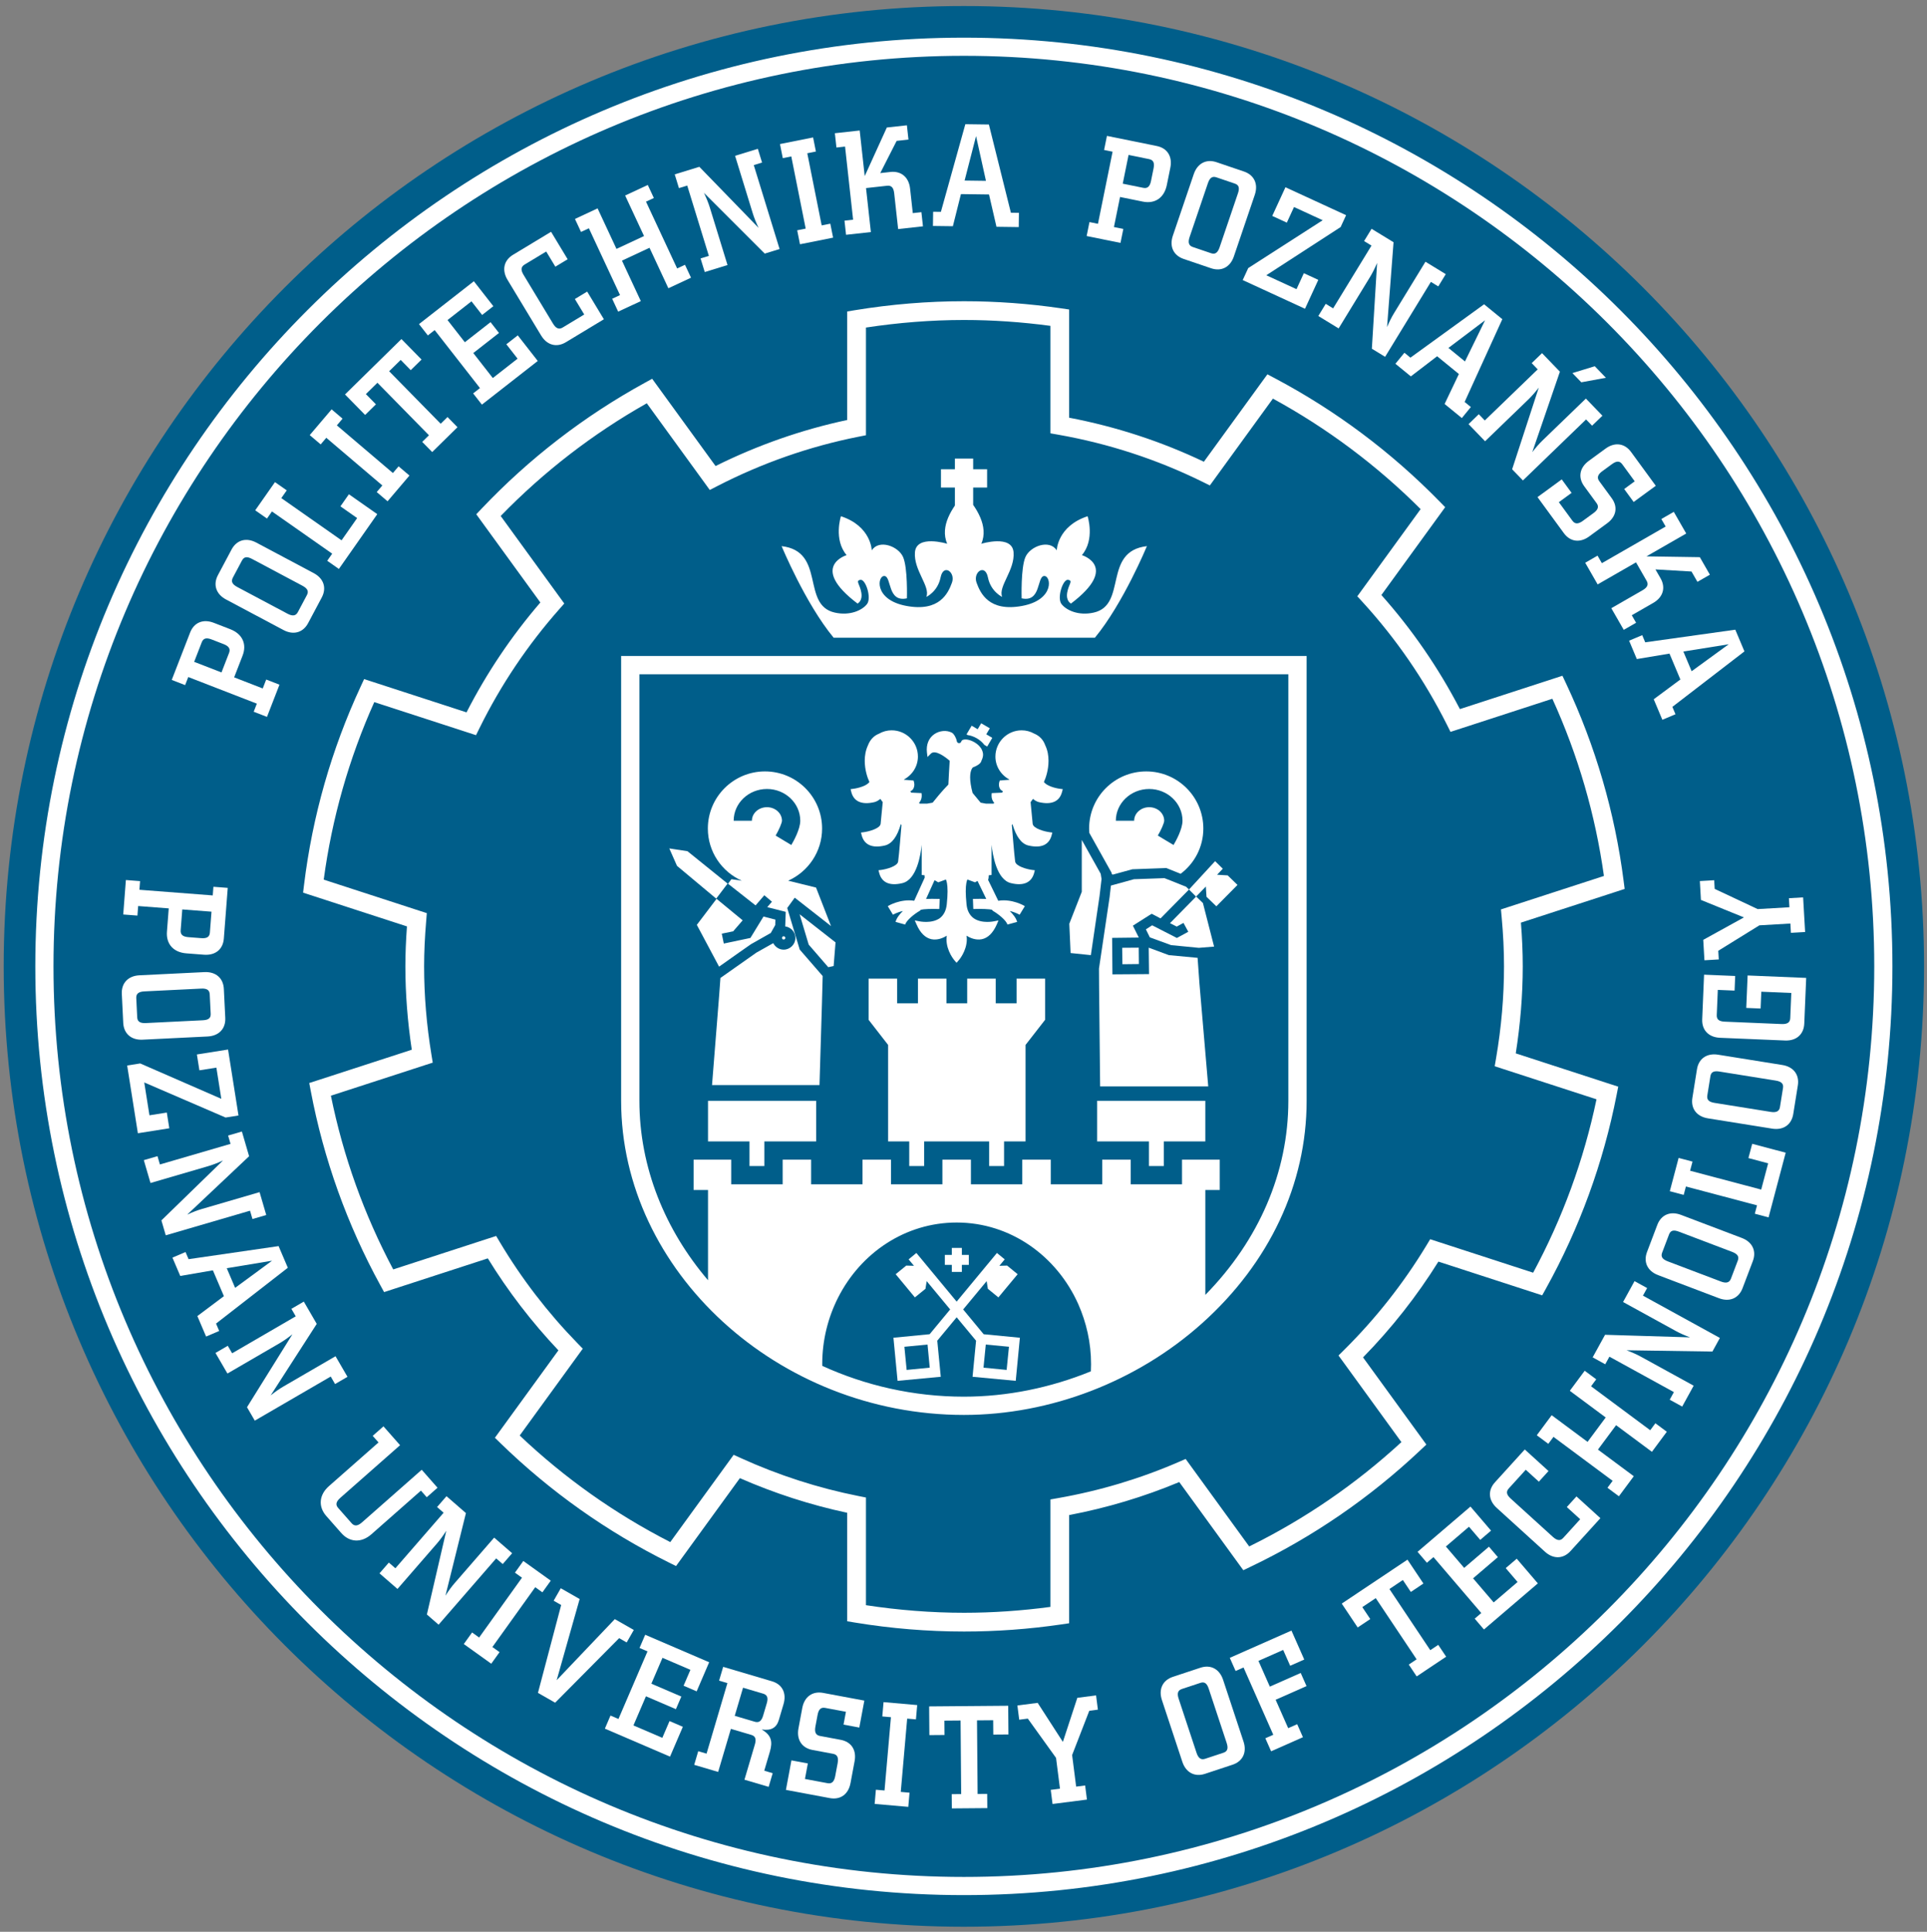 <?xml version="1.0" encoding="UTF-8" standalone="no"?>
<svg
   xmlns:dc="http://purl.org/dc/elements/1.1/"
   xmlns:cc="http://creativecommons.org/ns#"
   xmlns:rdf="http://www.w3.org/1999/02/22-rdf-syntax-ns#"
   xmlns:svg="http://www.w3.org/2000/svg"
   xmlns="http://www.w3.org/2000/svg"
   xmlns:sodipodi="http://sodipodi.sourceforge.net/DTD/sodipodi-0.dtd"
   xmlns:inkscape="http://www.inkscape.org/namespaces/inkscape"
   version="1.1"
   id="svg2"
   xml:space="preserve"
   width="580"
   height="581.333"
   viewBox="0 0 580 581.333"
   sodipodi:docname="PP-PUT_logo_pelne.eps"><rect x="0" y="0" width="580" height="581.333" fill="#808080" stroke="none"/><defs
     id="defs6" /><sodipodi:namedview
     pagecolor="#ffffff"
     bordercolor="#666666"
     borderopacity="1"
     objecttolerance="10"
     gridtolerance="10"
     guidetolerance="10"
     inkscape:pageopacity="0"
     inkscape:pageshadow="2"
     inkscape:window-width="640"
     inkscape:window-height="480"
     id="namedview4" /><g
     id="g10"
     inkscape:groupmode="layer"
     inkscape:label="ink_ext_XXXXXX"
     transform="matrix(1.333,0,0,-1.333,0,581.333)"><g
       id="g12"
       transform="scale(0.1)"><path
         d="M 4344.42,2179.45 C 4344.42,982.094 3373.74,11.41 2176.37,11.41 979.016,11.41 8.332,982.094 8.332,2179.45 c 0,1197.37 970.684,2168.04 2168.038,2168.04 1197.37,0 2168.05,-970.67 2168.05,-2168.04"
         style="fill:#005e8a;fill-opacity:1;fill-rule:evenodd;stroke:none"
         id="path14" /><path
         d="m 3819.66,2845.77 -18.69,44.44 102.35,16.42 z m -66.11,-109.59 29.63,12.46 -7.02,16.7 162.72,125.19 -20.62,49.01 -203.39,-28.49 -6.8,16.15 -29.62,-12.45 17.44,-41.48 73.75,12.32 24.58,-58.45 -60.15,-44.63 19.48,-46.33"
         style="fill:#ffffff;fill-opacity:1;fill-rule:nonzero;stroke:none"
         id="path16" /><path
         d="m 3666.36,2939.18 27.87,16.01 -9.75,16.97 48.39,27.8 c 22.54,12.95 28.62,34.64 16.54,55.67 l -11.5,20.01 81.43,-4.77 13.39,-23.31 28.12,16.15 -22.71,39.53 -120.52,1.85 89.81,51.6 -28.09,48.9 -28.12,-16.16 9.75,-16.98 -144.02,-82.74 -9.75,16.98 -27.87,-16.01 28.09,-48.9 86.64,49.78 23.87,-41.55 c 4.95,-8.61 1.67,-15.22 -9.23,-21.47 l -70.43,-40.47 28.09,-48.89"
         style="fill:#ffffff;fill-opacity:1;fill-rule:nonzero;stroke:none"
         id="path18" /><path
         d="m 3588.3,3150.07 40.56,29.68 c 20.99,15.34 24.59,37.16 10.27,56.73 l -28.12,38.44 c -5.87,8.02 -3.09,15.12 7.01,22.51 l 21.66,15.83 c 10.34,7.56 17.47,7.71 23.34,-0.31 l 28.11,-38.43 -23.79,-17.4 21.39,-29.24 49.96,36.54 -55.88,76.4 c -14.32,19.57 -36.6,22.82 -57.56,7.5 l -37.88,-27.71 c -20.99,-15.35 -24.65,-37.57 -10.33,-57.15 l 27.94,-38.2 c 5.86,-8.02 3.33,-14.94 -7.05,-22.53 l -23.82,-17.42 c -10.14,-7.42 -17.74,-7.91 -23.6,0.11 l -30.71,41.97 28.77,21.05 -22.25,30.42 -54.71,-40.02 59.51,-81.36 c 14.31,-19.57 36.43,-22.58 57.18,-7.41"
         style="fill:#ffffff;fill-opacity:1;fill-rule:nonzero;stroke:none"
         id="path20" /><path
         d="m 3594.88,3400.11 23.33,22.52 -37.34,38.68 -97.87,-94.52 c -7.14,-6.9 -14.95,-15.65 -23.16,-26.42 l 62.37,181.68 -40.39,41.82 -23.32,-22.53 13.59,-14.08 -119.48,-115.38 -13.6,14.08 -23.12,-22.33 37.35,-38.67 97.66,94.31 c 7.14,6.9 15.15,15.85 23.61,26.86 l -60.18,-184.43 24.35,-25.22 142.61,137.71 z m 31.23,108.14 -25.16,26.06 -50.49,-15.45 20.1,-20.8 55.55,10.19"
         style="fill:#ffffff;fill-opacity:1;fill-rule:nonzero;stroke:none"
         id="path22" /><path
         d="m 3300.79,3417.32 20.34,24.88 -14.04,11.47 85.1,186.84 -41.18,33.64 -166.33,-120.49 -13.57,11.09 -20.34,-24.89 34.85,-28.46 59.37,45.44 49.11,-40.11 -32.23,-67.62 z m 7.06,127.79 -37.34,30.5 82.72,62.46 z"
         style="fill:#ffffff;fill-opacity:1;fill-rule:nonzero;stroke:none"
         id="path24" /><path
         d="m 3247.59,3714.51 16.91,27.67 -45.87,28.03 -70.94,-116.1 c -5.18,-8.48 -10.52,-18.9 -15.76,-31.4 l 14.64,191.53 -49.61,30.31 -16.91,-27.67 16.71,-10.21 -86.6,-141.74 -16.71,10.21 -16.75,-27.43 45.87,-28.03 70.78,115.86 c 5.19,8.47 10.68,19.15 16.1,31.93 l -11.84,-193.64 29.92,-18.28 103.36,169.16 16.7,-10.2"
         style="fill:#ffffff;fill-opacity:1;fill-rule:nonzero;stroke:none"
         id="path26" /><path
         d="m 2946.64,3664.05 30.05,65.24 -32.64,15.04 -16.6,-36.05 -68.2,31.41 167.83,108.79 12.35,26.81 -136.94,63.06 -29.8,-64.71 32.91,-15.16 16.23,35.26 64.76,-29.82 -168.13,-108.02 -12.46,-27.06 140.64,-64.79"
         style="fill:#ffffff;fill-opacity:1;fill-rule:nonzero;stroke:none"
         id="path28" /><path
         d="m 2753.87,3802.93 c -4.04,-11.9 -9.7,-16.77 -19.11,-13.57 l -41.49,14.09 c -9.41,3.2 -11.22,10.6 -7.18,22.5 l 41.32,121.63 c 4.12,12.13 9.88,16.34 19.29,13.15 l 41.49,-14.1 c 9.4,-3.19 11.12,-9.95 7,-22.08 z m 32.13,-20.8 47.22,139.02 c 8.37,24.62 -1.4,44.91 -24.36,52.71 l -61.97,21.05 c -22.96,7.8 -43.07,-2.34 -51.44,-26.96 l -47.22,-139.02 c -8.27,-24.34 1.5,-44.63 24.46,-52.43 l 61.97,-21.05 c 22.96,-7.8 43.07,2.34 51.34,26.68"
         style="fill:#ffffff;fill-opacity:1;fill-rule:nonzero;stroke:none"
         id="path30" /><path
         d="m 2598.94,3952.52 c -2.49,-12.26 -7.72,-17.46 -17.46,-15.48 l -46.38,9.4 13.15,64.86 46.39,-9.41 c 9.74,-1.98 12.58,-8.51 10.04,-21.07 z m 35.73,-9.03 7.88,38.89 c 5.17,25.44 -6.82,44.26 -30.59,49.09 l -112.52,22.83 -6.45,-31.79 19.19,-3.89 -33.03,-162.79 -19.18,3.9 -6.39,-31.5 76.45,-15.51 6.39,31.49 -21.19,4.31 13.77,67.86 51.54,-10.46 c 27.2,-5.51 48.21,8.41 54.13,37.57"
         style="fill:#ffffff;fill-opacity:1;fill-rule:nonzero;stroke:none"
         id="path32" /><path
         d="m 2226.24,3952.84 -48.21,0.63 25.86,100.37 z m 74.02,-104.41 0.42,32.14 -18.12,0.23 -49.69,199.2 -53.17,0.7 -55.19,-197.83 -17.53,0.23 -0.42,-32.14 44.99,-0.58 18.19,72.52 63.4,-0.83 16.86,-72.98 50.26,-0.66"
         style="fill:#ffffff;fill-opacity:1;fill-rule:nonzero;stroke:none"
         id="path34" /><path
         d="m 2084.02,3850.15 -3.52,31.95 -19.46,-2.15 -6.11,55.48 c -2.84,25.84 -20.29,40.09 -44.39,37.43 l -22.94,-2.52 36.96,72.7 26.72,2.94 -3.55,32.24 -45.3,-4.99 -49.94,-109.7 -11.34,102.95 -56.06,-6.17 3.56,-32.23 19.46,2.14 18.18,-165.11 -19.46,-2.14 3.52,-31.94 56.04,6.17 -10.93,99.32 47.63,5.25 c 9.87,1.09 14.61,-4.57 15.98,-17.06 l 8.9,-80.73 56.05,6.17"
         style="fill:#ffffff;fill-opacity:1;fill-rule:nonzero;stroke:none"
         id="path36" /><path
         d="m 1881.1,3824.6 -6.3,31.52 -19.48,-3.89 -32.51,162.88 19.48,3.89 -6.35,31.8 -74.78,-14.92 6.35,-31.8 19.2,3.83 32.51,-162.89 -19.2,-3.83 6.3,-31.52 74.78,14.93"
         style="fill:#ffffff;fill-opacity:1;fill-rule:nonzero;stroke:none"
         id="path38" /><path
         d="m 1720.7,3994.14 -9.54,31 -51.38,-15.8 40,-130.05 c 2.92,-9.49 7.19,-20.4 13.09,-32.6 l -133.8,137.83 -55.57,-17.09 9.54,-31 18.71,5.75 48.83,-158.76 -18.72,-5.76 9.45,-30.72 51.39,15.81 -39.91,129.76 c -2.92,9.5 -7.29,20.69 -13.28,33.21 l 137.24,-137.12 33.52,10.31 -58.29,189.48 18.72,5.75"
         style="fill:#ffffff;fill-opacity:1;fill-rule:nonzero;stroke:none"
         id="path40" /><path
         d="m 1560.27,3734.19 -13.59,29.13 -17.74,-8.28 -70.31,150.81 17.73,8.27 -13.7,29.4 -51.11,-23.83 42.66,-91.5 -62.23,-29.01 -42.66,91.49 -51.1,-23.83 13.71,-29.39 17.74,8.27 70.31,-150.81 -17.74,-8.27 13.58,-29.13 51.11,23.83 -42.59,91.36 62.22,29.01 42.6,-91.35 51.11,23.83"
         style="fill:#ffffff;fill-opacity:1;fill-rule:nonzero;stroke:none"
         id="path42" /><path
         d="m 1363.55,3640.34 -37.74,62.48 -27.76,-16.77 21.12,-34.96 -48.77,-29.46 c -8.51,-5.14 -15.33,-1.75 -21.82,9.01 l -66.41,109.96 c -6.62,10.96 -6.14,18.08 2.36,23.22 l 48.77,29.45 20.67,-34.23 27.76,16.77 -37.43,61.98 -85.79,-51.81 c -20.76,-12.53 -25.96,-34.44 -12.51,-56.7 l 75.9,-125.68 c 13.29,-22.01 35.1,-27.61 55.86,-15.07 l 85.79,51.81"
         style="fill:#ffffff;fill-opacity:1;fill-rule:nonzero;stroke:none"
         id="path44" /><path
         d="m 1214.25,3546.2 -45.15,57.78 -25.79,-20.14 25.37,-32.46 -55.95,-43.71 -44.07,56.4 58.02,45.34 -19.07,24.4 -58.02,-45.33 -39.12,50.08 54.1,42.27 24.05,-30.78 25.33,19.79 -44.02,56.33 -123.864,-96.78 19.965,-25.55 15.426,12.05 102.263,-130.89 -15.42,-12.05 19.78,-25.32 126.17,98.57"
         style="fill:#ffffff;fill-opacity:1;fill-rule:nonzero;stroke:none"
         id="path46" /><path
         d="m 951.816,3549.42 -45.406,46.24 -127.387,-125.06 45.415,-46.25 24.386,23.95 -22.683,23.1 26.058,25.59 116.371,-118.53 -15.218,-14.94 22.515,-22.93 57.123,56.09 -22.52,22.93 -15.423,-15.15 -116.371,118.52 26.058,25.59 22.692,-23.11 24.39,23.96"
         style="fill:#ffffff;fill-opacity:1;fill-rule:nonzero;stroke:none"
         id="path48" /><path
         d="m 924.504,3287.51 -24.488,20.82 -12.868,-15.13 -126.535,107.6 12.871,15.14 -24.707,21.01 -49.398,-58.1 24.703,-21.01 12.68,14.92 126.539,-107.61 -12.684,-14.91 24.485,-20.82 49.402,58.09"
         style="fill:#ffffff;fill-opacity:1;fill-rule:nonzero;stroke:none"
         id="path50" /><path
         d="m 851.883,3200.36 -64.082,44.91 -19.113,-27.28 37.761,-26.46 -35.215,-50.25 -136.023,95.33 12.246,17.47 -26.559,18.61 -44.605,-63.64 26.555,-18.61 11.238,16.03 136.019,-95.33 -11.234,-16.03 26.317,-18.45 86.695,123.7"
         style="fill:#ffffff;fill-opacity:1;fill-rule:nonzero;stroke:none"
         id="path52" /><path
         d="m 682.742,3038.85 c 11.094,-5.89 14.988,-12.27 10.321,-21.04 l -20.575,-38.69 c -4.664,-8.78 -12.261,-9.37 -23.355,-3.47 l -113.418,60.31 c -11.305,6.02 -14.551,12.37 -9.883,21.15 l 20.578,38.69 c 4.66,8.77 11.606,9.38 22.914,3.36 z m 25.676,28.37 -129.625,68.94 c -22.961,12.2 -44.559,5.82 -55.941,-15.59 l -30.731,-57.78 c -11.387,-21.41 -4.601,-42.9 18.359,-55.1 l 129.625,-68.93 c 22.704,-12.08 44.301,-5.69 55.684,15.72 l 30.727,57.79 c 11.386,21.41 4.605,42.88 -18.098,54.95"
         style="fill:#ffffff;fill-opacity:1;fill-rule:nonzero;stroke:none"
         id="path54" /><path
         d="m 504.918,2906.98 c 11.668,-4.53 15.906,-10.55 12.312,-19.82 l -17.121,-44.12 -61.699,23.94 17.125,44.12 c 3.594,9.27 10.524,10.96 22.461,6.33 z m 14.957,33.69 -37,14.35 c -24.199,9.4 -44.781,0.78 -53.559,-21.83 l -41.539,-107.05 30.235,-11.73 7.082,18.25 154.847,-60.09 -7.082,-18.25 29.965,-11.63 28.223,72.72 -29.965,11.63 -7.82,-20.16 -64.551,25.06 19.023,49.02 c 10.043,25.88 -0.125,48.95 -27.859,59.71"
         style="fill:#ffffff;fill-opacity:1;fill-rule:nonzero;stroke:none"
         id="path56" /><path
         d="m 3870.55,2373.94 -32.37,-1.88 2.46,-42.58 97.06,-39.45 -91.84,-50.68 2.67,-46.09 32.38,1.88 -1.14,19.54 92.87,57.47 69.95,4.05 1.21,-21 32.09,1.85 -4.52,78.18 -32.09,-1.86 1.18,-20.42 -71.7,-4.15 -97.08,45.6 -1.13,19.54"
         style="fill:#ffffff;fill-opacity:1;fill-rule:nonzero;stroke:none"
         id="path58" /><path
         d="m 4078.28,2153.43 -132.24,5.53 -3.06,-73.27 32.4,-1.35 1.59,37.95 67.72,-2.84 -2.38,-56.92 c -0.42,-9.93 -7.01,-13.75 -19.56,-13.22 l -128.35,5.37 c -12.79,0.54 -18.46,4.87 -18.05,14.79 l 2.38,56.92 37.86,-1.58 1.38,32.99 -70.26,2.94 -4.21,-100.71 c -1.01,-24.23 14.38,-40.67 40.31,-41.75 l 146.74,-6.14 c 25.69,-1.08 42.4,14.01 43.42,38.24 l 4.31,103.05"
         style="fill:#ffffff;fill-opacity:1;fill-rule:nonzero;stroke:none"
         id="path60" /><path
         d="m 4009.41,1921.67 c 12.41,-1.99 18.16,-6.76 16.58,-16.57 l -6.93,-43.27 c -1.58,-9.81 -8.57,-12.83 -20.98,-10.85 l -126.83,20.34 c -12.65,2.03 -17.77,6.99 -16.2,16.8 l 6.93,43.27 c 1.58,9.81 7.95,12.64 20.6,10.61 z m 15.11,35.15 -144.97,23.25 c -25.67,4.11 -44.03,-8.92 -47.87,-32.87 l -10.36,-64.62 c -3.84,-23.94 9.53,-42.06 35.2,-46.18 l 144.97,-23.24 c 25.39,-4.07 43.75,8.96 47.59,32.91 l 10.36,64.62 c 3.84,23.94 -9.53,42.06 -34.92,46.13"
         style="fill:#ffffff;fill-opacity:1;fill-rule:nonzero;stroke:none"
         id="path62" /><path
         d="m 4032.03,1758.86 -75.64,20.04 -8.53,-32.2 44.58,-11.81 -15.71,-59.31 -160.57,42.53 5.46,20.62 -31.35,8.3 -19.9,-75.13 31.35,-8.3 5.01,18.92 160.57,-42.52 -5.01,-18.93 31.07,-8.23 38.67,146.02"
         style="fill:#ffffff;fill-opacity:1;fill-rule:nonzero;stroke:none"
         id="path64" /><path
         d="m 3911.04,1534.99 c 11.75,-4.46 16.41,-10.29 12.88,-19.58 l -15.54,-40.97 c -3.52,-9.29 -10.99,-10.84 -22.73,-6.38 l -120.11,45.57 c -11.97,4.54 -15.99,10.44 -12.46,19.73 l 15.55,40.97 c 3.52,9.29 10.33,10.77 22.31,6.22 z m 21.91,31.37 -137.27,52.09 c -24.32,9.22 -44.94,0.17 -53.54,-22.5 l -23.22,-61.2 c -8.6,-22.67 0.83,-43.12 25.14,-52.35 l 137.27,-52.08 c 24.04,-9.12 44.66,-0.07 53.26,22.61 l 23.22,61.18 c 8.6,22.68 -0.83,43.13 -24.86,52.25"
         style="fill:#ffffff;fill-opacity:1;fill-rule:nonzero;stroke:none"
         id="path66" /><path
         d="m 3719.13,1453.27 -28.43,15.62 -25.88,-47.12 119.24,-65.52 c 8.71,-4.78 19.37,-9.64 32.09,-14.29 l -192,5.81 -27.99,-50.95 28.41,-15.62 9.43,17.16 145.58,-79.99 -9.43,-17.16 28.17,-15.48 25.89,47.12 -118.99,65.38 c -8.71,4.78 -19.63,9.78 -32.65,14.6 l 193.99,-2.9 16.88,30.72 -173.74,95.46 9.43,17.16"
         style="fill:#ffffff;fill-opacity:1;fill-rule:nonzero;stroke:none"
         id="path68" /><path
         d="m 3763.59,1128.86 -25.79,19.16 -11.68,-15.71 -133.57,99.23 11.68,15.71 -26.03,19.34 -33.63,-45.27 81.03,-60.19 -40.94,-55.12 -81.04,60.2 -33.62,-45.26 26.03,-19.35 11.67,15.72 133.57,-99.23 -11.67,-15.71 25.8,-19.173 33.62,45.273 -80.91,60.11 40.94,55.11 80.92,-60.11 33.62,45.27"
         style="fill:#ffffff;fill-opacity:1;fill-rule:nonzero;stroke:none"
         id="path70" /><path
         d="m 3613.63,933.785 -54.03,49.078 -21.81,-24.004 30.25,-27.472 -38.31,-42.172 c -6.68,-7.352 -14.19,-6.059 -23.49,2.39 l -95.09,86.372 c -9.48,8.609 -11.06,15.566 -4.37,22.923 l 38.3,42.17 29.6,-26.88 21.8,24.01 -53.6,48.68 -67.38,-74.18 c -16.3,-17.95 -15.02,-40.43 4.23,-57.919 l 108.68,-98.715 c 19.03,-17.289 41.53,-16.414 57.84,1.539 l 67.38,74.18"
         style="fill:#ffffff;fill-opacity:1;fill-rule:nonzero;stroke:none"
         id="path72" /><path
         d="m 3472.39,786.543 -47.66,55.738 -24.87,-21.269 26.77,-31.309 -53.96,-46.137 -46.52,54.407 55.96,47.847 -20.12,23.539 -55.96,-47.851 -41.3,48.301 52.18,44.621 25.38,-29.684 24.43,20.887 -46.46,54.332 -119.47,-102.149 21.08,-24.652 14.88,12.723 107.94,-126.246 -14.88,-12.723 20.89,-24.43 121.69,104.055"
         style="fill:#ffffff;fill-opacity:1;fill-rule:nonzero;stroke:none"
         id="path74" /><path
         d="m 3214.04,786.23 -36.01,53.891 -148.44,-99.18 36.01,-53.89 28.42,18.992 -17.99,26.926 30.37,20.289 92.28,-138.11 -17.73,-11.847 17.85,-26.727 66.56,44.481 -17.85,26.718 -17.98,-12.011 -92.28,138.109 30.37,20.293 17.99,-26.926 28.43,18.992"
         style="fill:#ffffff;fill-opacity:1;fill-rule:nonzero;stroke:none"
         id="path76" /><path
         d="m 2944.95,614.652 -28.91,65.379 -139.22,-61.562 13.12,-29.66 17.9,7.918 67.18,-151.911 -17.91,-7.921 13,-29.391 71.88,31.785 -13,29.395 -20.31,-8.981 -28.36,64.133 69.74,30.84 -13.11,29.66 -69.74,-30.844 -25.7,58.121 55.84,24.696 15.8,-35.719 31.8,14.062"
         style="fill:#ffffff;fill-opacity:1;fill-rule:nonzero;stroke:none"
         id="path78" /><path
         d="m 2478.99,501.488 -4.11,32.172 -42.31,-5.406 -32.64,-99.559 -56.92,88.121 -45.79,-5.851 4.11,-32.172 19.42,2.48 63.75,-88.668 8.88,-69.507 -20.86,-2.66 4.07,-31.883 77.67,9.922 -4.07,31.878 -20.29,-2.589 -9.1,71.246 38.77,99.996 19.42,2.48"
         style="fill:#ffffff;fill-opacity:1;fill-rule:nonzero;stroke:none"
         id="path80" /><path
         d="m 2277.02,445.496 -0.54,64.813 -178.5,-1.461 0.52,-64.813 34.18,0.278 -0.26,32.382 36.52,0.301 1.36,-166.098 -21.33,-0.171 0.26,-32.145 80.06,0.66 -0.27,32.137 -21.62,-0.176 -1.35,166.094 36.51,0.301 0.27,-32.383 34.19,0.281"
         style="fill:#ffffff;fill-opacity:1;fill-rule:nonzero;stroke:none"
         id="path82" /><path
         d="m 2050.89,282.051 2.8,32.015 -19.8,1.731 14.48,165.469 19.79,-1.727 2.83,32.305 -75.97,6.648 -2.82,-32.308 19.5,-1.707 -14.48,-165.469 -19.5,1.703 -2.8,-32.016 75.97,-6.644"
         style="fill:#ffffff;fill-opacity:1;fill-rule:nonzero;stroke:none"
         id="path84" /><path
         d="m 1920.4,335.609 9.24,49.403 c 4.77,25.558 -7.55,43.914 -31.39,48.371 l -46.81,8.75 c -9.76,1.824 -12.6,8.898 -10.3,21.199 l 4.93,26.371 c 2.35,12.59 7.45,17.578 17.21,15.758 l 46.81,-8.75 -5.41,-28.961 35.61,-6.66 11.37,60.844 -93.05,17.39 c -23.84,4.457 -42.3,-8.441 -47.07,-33.953 l -8.62,-46.148 c -4.78,-25.555 7.78,-44.25 31.62,-48.707 l 46.52,-8.7 c 9.77,-1.82 12.66,-8.609 10.3,-21.242 l -5.43,-29.008 c -2.3,-12.347 -7.51,-17.918 -17.27,-16.089 l -51.12,9.554 6.55,35.039 -37.05,6.926 -12.45,-66.633 99.08,-18.519 c 23.83,-4.453 42.01,8.496 46.73,33.765"
         style="fill:#ffffff;fill-opacity:1;fill-rule:nonzero;stroke:none"
         id="path86" /><path
         d="m 1735.59,327.23 9.11,30.821 -19.05,5.637 12.59,42.582 c 7.13,24.093 2.96,37.82 -18.28,50.496 21.01,-3.164 33.35,3.547 38.72,21.711 l 10.51,35.535 c 7.36,24.89 -2.93,44.691 -26.18,51.57 l -110.11,32.566 -9.2,-31.101 18.77,-5.555 -47.1,-159.281 -18.78,5.555 -9.11,-30.825 54.07,-15.988 28.76,97.219 46.23,-13.672 c 9.8,-2.898 11.34,-10.055 7.78,-22.102 l -23.37,-79.011 z m -12.46,160.848 c -3.55,-12 -9.21,-16.723 -18.74,-13.906 l -45.38,13.422 18.76,63.461 45.39,-13.426 c 9.53,-2.816 11.79,-9.578 8.16,-21.863 l -8.19,-27.688"
         style="fill:#ffffff;fill-opacity:1;fill-rule:nonzero;stroke:none"
         id="path88" /><path
         d="m 1512.89,395.449 28.95,67.375 -30.06,12.918 -16.27,-37.847 -65.22,28.027 28.25,65.769 67.65,-29.07 12.22,28.457 -67.64,29.067 25.09,58.386 63.09,-27.109 -15.43,-35.879 29.53,-12.691 28.22,65.683 -144.41,62.055 -12.81,-29.797 17.99,-7.727 -65.58,-152.609 -17.99,7.731 -12.68,-29.532 147.1,-63.207"
         style="fill:#ffffff;fill-opacity:1;fill-rule:nonzero;stroke:none"
         id="path90" /><path
         d="m 1415.01,653.227 16.1,28.156 -42.88,24.5 -131.28,-137.879 51.88,183.25 -42.62,24.355 -16.08,-28.16 16.99,-9.711 -52.44,-198.359 38.81,-22.176 144.53,145.735 16.99,-9.711"
         style="fill:#ffffff;fill-opacity:1;fill-rule:nonzero;stroke:none"
         id="path92" /><path
         d="m 1109.23,605.207 18.72,26.125 -16.15,11.57 96.75,135.02 16.16,-11.574 18.88,26.359 -61.98,44.422 -18.89,-26.363 15.91,-11.403 -96.75,-135.015 -15.92,11.402 -18.71,-26.121 61.98,-44.422"
         style="fill:#ffffff;fill-opacity:1;fill-rule:nonzero;stroke:none"
         id="path94" /><path
         d="m 1135.11,830.148 21.27,24.489 -40.58,35.25 -89.23,-102.719 c -6.51,-7.5 -13.51,-16.898 -20.75,-28.352 l 46.23,186.442 -43.9,38.125 -21.267,-24.485 14.777,-12.835 -108.922,-125.403 -14.777,12.836 -21.078,-24.266 40.59,-35.25 89.027,102.497 c 6.516,7.503 13.71,17.117 21.17,28.828 l -43.799,-188.996 26.465,-22.989 130.004,149.664 14.77,-12.836"
         style="fill:#ffffff;fill-opacity:1;fill-rule:nonzero;stroke:none"
         id="path96" /><path
         d="m 963.582,981.063 24.336,21.437 -35.723,40.56 -134.73,-118.669 c -9.426,-8.305 -16.953,-9.485 -23.52,-2.032 L 763.43,957 c -6.567,7.453 -4.25,14.555 5.179,22.859 l 134.727,118.671 -37.465,42.53 -24.34,-21.43 13.129,-14.91 -111.926,-98.59 c -22.578,-19.888 -24.472,-46.474 -5.929,-67.521 l 33.793,-38.371 c 18.734,-21.265 45.343,-22.746 67.925,-2.855 l 111.926,98.59 13.133,-14.91"
         style="fill:#ffffff;fill-opacity:1;fill-rule:nonzero;stroke:none"
         id="path98" /><path
         d="m 756.578,1236.59 28.039,16.3 -27.004,46.48 -117.644,-68.34 c -8.59,-4.99 -18.254,-11.62 -28.805,-20.12 l 104.035,161.47 -29.203,50.28 -28.043,-16.3 9.832,-16.92 -143.625,-83.44 -9.836,16.93 -27.789,-16.14 27.004,-46.49 117.395,68.2 c 8.589,4.98 18.507,11.76 29.351,20.43 l -102.57,-164.68 17.613,-30.31 171.418,99.58 9.832,-16.93"
         style="fill:#ffffff;fill-opacity:1;fill-rule:nonzero;stroke:none"
         id="path100" /><path
         d="m 530.93,1453.72 -18.918,44.34 102.258,16.93 z m -65.571,-109.92 29.563,12.61 -7.106,16.66 162.098,126 -20.859,48.91 -203.25,-29.52 -6.875,16.13 -29.563,-12.61 17.653,-41.39 73.679,12.7 24.875,-58.33 -59.929,-44.93 19.714,-46.23"
         style="fill:#ffffff;fill-opacity:1;fill-rule:nonzero;stroke:none"
         id="path102" /><path
         d="m 570.051,1609.11 31.129,9.08 -15.059,51.61 -130.609,-38.12 c -9.535,-2.78 -20.512,-6.9 -32.789,-12.61 l 139.746,131.79 -16.285,55.81 -31.137,-9.09 5.484,-18.79 -159.453,-46.53 -5.48,18.79 -30.856,-9 15.059,-51.61 130.332,38.03 c 9.535,2.78 20.789,6.99 33.398,12.8 l -139.09,-135.25 9.821,-33.66 190.301,55.54 5.488,-18.79"
         style="fill:#ffffff;fill-opacity:1;fill-rule:nonzero;stroke:none"
         id="path104" /><path
         d="m 311.336,1802.75 70.945,11.23 -5.621,35.49 -39.199,-6.2 -11.738,74.17 183.66,-79.2 29.148,4.61 -23.566,148.91 -70.367,-11.14 5.664,-35.78 38.336,6.06 11.144,-70.41 -183.176,79.87 -29.433,-4.66 24.203,-152.95"
         style="fill:#ffffff;fill-opacity:1;fill-rule:nonzero;stroke:none"
         id="path106" /><path
         d="m 329.473,2051.51 c -12.547,-0.62 -19.153,2.86 -19.641,12.79 l -2.148,43.77 c -0.489,9.92 5.73,14.32 18.277,14.94 l 128.309,6.3 c 12.789,0.62 18.828,-3.17 19.312,-13.1 l 2.148,-43.76 c 0.489,-9.93 -5.16,-14.01 -17.957,-14.64 z m -7.52,-37.52 146.641,7.2 c 25.976,1.27 41.25,17.82 40.062,42.04 l -3.207,65.37 c -1.191,24.22 -18.015,39.19 -43.992,37.92 l -146.641,-7.2 c -25.675,-1.26 -40.953,-17.81 -39.765,-42.03 l 3.207,-65.36 c 1.187,-24.23 18.015,-39.2 43.695,-37.94"
         style="fill:#ffffff;fill-opacity:1;fill-rule:nonzero;stroke:none"
         id="path108" /><path
         d="m 425.461,2245.41 c -12.477,0.97 -18.277,5.52 -17.516,15.42 l 3.633,47.19 65.985,-5.08 -3.637,-47.19 c -0.762,-9.91 -6.906,-13.54 -19.676,-12.55 z m -4.574,-36.57 39.566,-3.04 c 25.883,-2 43.094,12.21 44.957,36.38 l 8.82,114.49 -32.335,2.49 -1.504,-19.52 -165.614,12.76 1.508,19.52 -32.047,2.47 -5.992,-77.78 32.047,-2.47 1.656,21.56 69.039,-5.32 -4.039,-52.43 c -2.129,-27.68 14.27,-46.82 43.938,-49.11"
         style="fill:#ffffff;fill-opacity:1;fill-rule:nonzero;stroke:none"
         id="path110" /><path
         d="m 2769.68,426.629 c 3.95,-11.926 2.36,-19.223 -7.07,-22.34 L 2721,390.523 c -9.43,-3.121 -15.33,1.7 -19.28,13.625 l -40.34,121.957 c -4.02,12.161 -1.97,18.997 7.46,22.118 l 41.6,13.761 c 9.44,3.121 14.88,-1.238 18.9,-13.398 z m 38.17,2.777 -46.11,139.387 c -8.17,24.691 -28.2,34.992 -51.22,27.375 l -62.13,-20.555 C 2625.36,568 2615.43,547.789 2623.6,523.098 l 46.11,-139.387 c 8.07,-24.41 28.1,-34.711 51.12,-27.094 l 62.13,20.551 c 23.03,7.617 32.96,27.828 24.89,52.238"
         style="fill:#ffffff;fill-opacity:1;fill-rule:nonzero;stroke:none"
         id="path112" /><path
         d="m 3422.54,1983.08 c 10.31,65.69 15.78,131.62 15.78,196.37 0,32.12 -1.42,64.64 -4.14,98.76 l 217.51,70.63 16.73,5.45 -2.24,17.37 c -19.77,154.92 -63.62,305.32 -130.33,446.98 l -7.97,16.9 -17.72,-5.77 -213.77,-69.49 c -48.42,93.17 -107.93,179.62 -177.28,257.51 l 133.53,183.83 10.5,14.46 -12.48,12.77 c -109.36,111.88 -234.76,205.65 -372.7,278.65 l -16.21,8.55 -10.82,-14.85 -132.63,-182.51 c -96.39,45.9 -198.59,79.29 -304.25,99.41 v 225.97 18.28 l -18.08,2.66 c -72.35,10.6 -146.08,16.02 -219.15,16.02 -81.93,0 -164.77,-6.82 -246.16,-20.19 l -17.72,-2.92 v -18 -226.98 C 1810.32,3391.07 1710.55,3356.16 1615.72,3309 l -132.2,181.93 -10.96,15.07 -16.33,-8.95 c -136.98,-75.09 -261.01,-170.68 -368.73,-284.18 l -12.08,-12.78 10.31,-14.22 134.38,-184.91 c -65.38,-76 -121.35,-159.3 -166.72,-248.05 l -213.37,69.33 -17.868,5.78 -7.875,-17.02 C 748.422,2669.13 705.41,2518.48 686.48,2363.23 l -2.109,-17.31 16.567,-5.41 217.941,-70.82 c -2.336,-32.18 -3.566,-61.98 -3.566,-90.24 0,-62.06 5.015,-125.26 14.488,-188.14 l -213.762,-69.43 -17.762,-5.73 3.473,-18.35 c 29.164,-153.69 82.027,-301.14 157.094,-438.27 l 8.429,-15.39 16.661,5.43 217.546,70.7 c 45.57,-74.16 99.05,-143.85 159.37,-207.63 l -132.6,-182.5 -10.79,-14.85 13.15,-12.78 c 112.32,-109.092 240.12,-199.588 379.81,-268.877 l 16.04,-7.942 10.5,14.45 133.67,183.999 c 78.14,-34.249 159.49,-60.535 242.31,-78.202 V 718.996 701.035 l 17.72,-2.953 c 81.2,-13.379 164.04,-20.191 246.16,-20.191 73,0 146.71,5.382 219.11,15.972 l 18.12,2.668 v 18.278 225.972 c 85.47,16.239 168.96,41.262 248.66,74.549 L 2797,830.52 l 10.38,-14.227 15.87,7.582 c 140.8,67.25 269.96,155.836 383.85,263.315 l 13.55,12.77 -10.92,15.04 -132.05,181.76 c 64.5,65.83 121.64,138.39 170.16,216.22 l 217.78,-70.76 16.59,-5.38 8.46,15.23 c 75.88,136.81 129.62,283.99 159.63,437.47 l 3.59,18.41 -17.82,5.76 z m 39.22,-495.13 -216.51,70.37 -15.98,5.19 -8.65,-14.36 c -51.73,-85.44 -114.16,-164.58 -185.46,-235.34 l -12.91,-12.78 10.7,-14.67 131.36,-180.89 C 3061.28,1010.69 2945.86,931.543 2820.66,869.93 l -133.54,183.8 -9.98,13.75 -15.57,-6.77 c -86.73,-37.64 -178.38,-65.093 -272.35,-81.585 l -17.49,-3.082 V 958.277 733.445 c -64.6,-8.625 -130,-13.226 -194.91,-13.226 -73.89,0 -148.3,5.937 -221.55,17.113 v 225.715 17.371 l -17.05,3.375 c -91.15,18.117 -180.59,46.997 -265.91,85.857 l -15.75,7.16 -10.14,-14 -132.98,-183.025 c -124.18,63.496 -238.37,144.295 -339.97,240.585 l 131.95,181.6 10.49,14.44 -12.44,12.79 c -67.06,68.92 -125.76,145.37 -174.5,227.14 l -8.66,14.52 -16.1,-5.22 -216.323,-70.29 C 822.258,1618.73 775,1750.46 747.16,1887.53 l 212.649,69.06 17.304,5.57 -2.945,17.97 c -10.961,66.54 -16.527,133.6 -16.527,199.32 0,32 1.55,65.83 4.73,103.46 l 1.363,16.73 -15.945,5.18 -216.836,70.47 c 18.598,138.59 56.945,273.19 114.145,400.76 l 212.302,-68.96 17.44,-5.68 8.11,16.44 c 47.64,96.62 108.18,186.81 179.94,268.04 l 11.22,12.74 -9.96,13.71 -133.6,183.89 c 97.47,100.32 208.28,185.8 329.89,254.44 l 131.53,-180.98 10.66,-14.72 16.18,8.33 c 101.34,52.25 208.79,89.88 319.41,111.82 l 17.05,3.37 v 17.38 225.74 c 73.44,11.15 147.83,17.09 221.55,17.09 64.97,0 130.4,-4.61 194.91,-13.23 v -224.84 -17.77 l 17.47,-3.07 c 113.89,-20.03 223.76,-55.94 326.58,-106.7 l 16,-7.91 10.51,14.46 131.91,181.57 c 122.52,-66.84 234.53,-150.62 333.51,-249.44 l -132.82,-182.83 -10.17,-14.01 11.67,-12.73 c 75.78,-82.75 139.91,-175.97 190.64,-277.06 l 8.14,-16.28 17.3,5.62 212.69,69.13 c 57.98,-127.38 97.14,-261.76 116.45,-400.02 l -216.41,-70.3 -16.11,-5.22 1.55,-16.86 c 3.57,-39.09 5.36,-75.65 5.36,-111.76 0,-68.29 -6.06,-138.07 -17.93,-207.36 l -3.11,-18.05 17.43,-5.68 212.44,-68.98 c -28.62,-136.84 -76.69,-268.29 -143.07,-391.43"
         style="fill:#ffffff;fill-opacity:1;fill-rule:evenodd;stroke:none"
         id="path114" /><path
         d="m 2469.67,2978.18 c -34.58,-7.78 -62.13,5.34 -72.86,19.28 -10.73,13.94 3.21,56.82 15,54.65 11.81,-2.14 1.07,-9.66 -2.13,-28.91 -3.21,-19.29 8.56,-24.67 8.56,-24.67 110.35,83.59 24.63,109.33 24.63,109.33 30.01,35.33 12.9,87.83 12.9,87.83 -68.59,-22.49 -69.69,-77.14 -69.69,-77.14 -16.07,25.71 -59.95,9.63 -70.69,-15.01 -10.73,-24.63 -8.55,-93.21 -8.55,-93.21 43.91,-9.66 34.25,48.19 50.33,50.37 16.08,2.14 25.73,-53.58 -49.26,-67.52 -75.04,-13.9 -94.32,28.95 -102.87,52.51 -8.57,23.56 19.28,43.95 25.69,11.8 6.42,-32.16 32.13,-43.96 32.13,-43.96 -9.6,23.57 28.97,60.04 25.73,100.75 -3.18,40.7 -72.83,19.24 -72.83,19.24 8.81,20.14 5.47,40.91 -2.17,59.03 -4.54,10.75 -10.44,20.55 -16.21,28.75 v 39.19 h 31.47 v 41.22 h -31.47 v 24.21 h -41.26 v -24.21 h -31.47 v -41.22 h 31.47 v -40.71 c -5.41,-7.92 -10.92,-17.09 -15.2,-27.23 -7.62,-18.12 -10.96,-38.89 -2.14,-59.03 0,0 -69.62,21.46 -72.87,-19.24 -3.16,-40.71 35.37,-77.18 25.75,-100.75 0,0 25.73,11.8 32.14,43.96 6.42,32.15 34.27,11.76 25.7,-11.8 -8.58,-23.56 -27.83,-66.41 -102.83,-52.51 -75.01,13.94 -65.34,69.66 -49.26,67.52 16.04,-2.18 6.41,-60.03 50.36,-50.37 0,0 2.08,68.58 -8.62,93.21 -10.7,24.64 -54.65,40.72 -70.73,15.01 0,0 -1.03,54.65 -69.61,77.14 0,0 -17.15,-52.5 12.83,-87.83 0,0 -85.69,-25.74 24.67,-109.33 0,0 11.79,5.38 8.55,24.67 -3.2,19.25 -13.9,26.77 -2.11,28.91 11.77,2.17 25.67,-40.71 14.98,-54.65 -10.69,-13.94 -38.25,-27.06 -72.86,-19.28 -76.33,17.14 -19.58,138.23 -119.99,150 0,0 53.38,-129.32 117.52,-206.82 h 589.76 c 64.12,77.5 117.53,206.82 117.53,206.82 -100.41,-11.77 -43.69,-132.86 -120.02,-150"
         style="fill:#ffffff;fill-opacity:1;fill-rule:evenodd;stroke:none"
         id="path116" /><path
         d="m 2393.76,2580.32 c -11.83,1.4 -31.18,6.98 -36.6,15.48 4.25,9.18 10.34,27.04 10.34,47.8 0,11.44 -1.87,23.53 -7.43,35.07 -4.38,12.4 -12.96,21.38 -24.87,26.26 -8.74,4.92 -18.31,7.45 -28.4,7.45 -32.66,0 -59.21,-26.7 -59.21,-59.25 0,-21.86 12.35,-41.46 31.43,-51.78 -0.06,-0.34 -0.06,-0.34 -0.16,-0.58 -4.87,-0.4 -21.43,-1.75 -21.43,-1.75 l -1.03,-3.32 c -0.13,-0.52 -0.84,-2.77 -0.84,-5.86 0,-2.95 0.62,-6.42 2.68,-9.9 1.21,-1.84 3.42,-3.76 6.37,-5.34 -1.07,-1.4 -1.13,-1.89 -1.76,-2.92 -4.18,-0.02 -23.64,-1.06 -23.64,-1.06 l -0.3,-4.5 c 0,-0.44 0,-0.94 0,-1.63 0,-4.77 1.4,-11.24 6.07,-15.62 -0.71,-1.01 -1.06,-1.35 -1.69,-2 -3.65,0 -16.99,0 -17.13,0 -0.05,0.13 -8.15,1.63 -11.91,2.19 -2.25,2.69 -16.61,20.1 -18.19,21.98 -3.99,15.05 -5.51,26.72 -5.51,35.01 0,17.74 6.15,22.42 6.15,22.57 15.18,5.86 18.71,11.49 19.27,14.98 2.26,4.51 3.76,9.23 3.76,13.63 0,3.63 -0.94,7.36 -2.62,10.93 -1.36,3.16 -3.33,5.94 -5.77,8.47 v 0.17 c -8.95,9.31 -22.09,14.91 -31.13,14.94 -3.73,0 -8.56,-0.67 -9.69,-4.76 -0.79,-2.27 -2.9,-3.8 -5.44,-3.5 -2.36,0.14 -4.43,2.01 -4.7,4.52 -0.09,0.49 -1.21,8.42 -8.05,16.65 -1.03,0.75 -1.81,1.81 -2.97,2.35 -11.82,6.27 -27.73,4.89 -39.67,-3.28 -12.69,-8.74 -18.67,-23.67 -16.71,-41.11 l 1.26,-10.4 7.6,7.52 c 9.75,9.84 33.09,-7.75 42.55,-16.13 -0.43,-4.45 -2.96,-50.22 -3,-53.61 -14.92,-15.13 -30.94,-35.15 -35.52,-40.93 -2.89,-0.44 -12.69,-2.24 -12.69,-2.24 0,0 -12.65,0.05 -16.3,0.05 -0.8,0.65 -0.93,0.99 -1.72,2 4.66,4.38 6.08,10.85 6.08,15.62 0,0.69 0,1.19 -0.07,1.63 l -0.35,4.5 c 0,0 -19.29,1.04 -23.43,1.06 -0.64,1.03 -1.03,1.52 -1.82,2.92 2.98,1.58 5.23,3.5 6.36,5.34 2.01,3.48 2.63,6.95 2.63,9.9 0,3.09 -0.66,5.34 -0.81,5.86 l -0.93,3.32 c 0,0 -16.57,1.35 -21.54,1.75 -0.07,0.24 -0.07,0.24 -0.22,0.58 19.19,10.32 31.57,29.92 31.57,51.78 0,32.55 -26.5,59.25 -59.38,59.25 -9.89,0 -19.64,-2.53 -28.71,-7.73 -11.57,-4.6 -19.99,-13.58 -24.9,-26.6 -5.15,-11.1 -7.09,-23.15 -7.09,-34.4 0,-20.62 6.2,-38.67 10.52,-47.85 -5.45,-8.5 -24.94,-14.08 -36.69,-15.48 l -5.75,-0.74 1.4,-5.79 c 5.41,-22.17 23.63,-30.25 52.56,-23.49 4.6,1.23 9.04,3.8 13.2,7.27 2.35,-3.29 4.15,-5.82 5.4,-7.37 -0.37,-3.55 -4.77,-49.02 -4.77,-49.02 -1.57,-10.71 -26.55,-17.25 -38.49,-18.85 l -5.78,-0.72 1.3,-5.54 c 5.6,-22.41 24,-30.48 52.62,-23.69 16.16,3.91 28.03,20.53 35.88,48.13 0.69,-0.93 1.11,-1.3 1.55,-1.84 -0.86,-10.14 -5.29,-66.46 -7.56,-82.53 -1.45,-10.69 -26.64,-17.4 -38.49,-18.95 l -5.82,-0.65 1.45,-5.68 c 5.58,-22.17 23.59,-30.43 52.51,-23.45 32.41,7.65 41.32,64.03 43.58,86.4 0,-5.26 0,-67.92 0,-67.92 0,0 5.65,-0.79 6.65,-0.89 0,-0.57 -0.1,-0.98 -0.1,-1.66 0,-1.11 0.1,-2.34 0.21,-3.58 -8.66,-18.75 -18.96,-41.83 -23.71,-52.17 -31.08,4.88 -58.42,-11.36 -59.65,-12.18 l 11.71,-19.34 c 0.14,0.12 9.57,5.59 22.4,8.4 -7.43,-7.24 -14.13,-15.71 -16.59,-24.61 l 21.77,-5.99 c 2.73,9.53 20.7,24.02 32.78,30.92 0.98,0.81 2.02,1.52 2.78,2.53 5.99,1.59 24.26,2.23 41.44,1.64 l 1.03,22.72 c -13.14,0.5 -23.18,0.27 -30.87,-0.05 l 18.75,41.51 c 0.26,0.25 0.8,0.47 1.07,0.61 2.41,-1.45 7.7,-4.55 7.7,-4.55 0,0 12.56,4.55 17.26,6.35 1.48,-3.05 3.76,-10.09 3.76,-26.69 0,-7.68 -0.57,-17.28 -1.8,-29.4 -1.5,-14.04 -6.86,-24.49 -15.87,-31.26 -18.42,-12.99 -46.09,-7.04 -46.36,-6.94 l -10.04,1.94 4.12,-9.2 c 8.26,-19.14 19.9,-30.49 33.95,-33.29 13.27,-2.52 25.62,2.63 34.2,8.02 -0.22,-2.78 -0.61,-5.49 -0.61,-8.07 0,-27.19 17.98,-47.77 18.92,-48.8 l 3.77,-4.31 3.74,4.26 c 1.13,1.03 19.46,21.82 19.46,49.15 0,2.42 -0.31,5.16 -0.79,7.81 8.74,-5.43 21.15,-10.58 34.38,-8.06 14.18,2.8 25.5,14.15 34.01,33.29 l 3.91,9.2 -9.84,-1.94 c -0.2,-0.1 -27.96,-6.05 -46.26,6.94 -9.13,6.77 -14.7,17.22 -16.06,31.26 -1.19,12.12 -1.78,21.72 -1.78,29.4 0,16.6 2.32,23.64 3.69,26.69 4.8,-1.8 17.37,-6.35 17.37,-6.35 0,0 2.96,1.75 5.46,3.25 l 19.79,-40.77 c -7.7,0.27 -17.52,0.5 -30.12,0 l 0.88,-22.72 c 18.04,0.65 37.29,-0.12 42.33,-1.79 0.59,-0.86 1.16,-1.75 1.92,-2.38 12.01,-6.9 30.17,-21.39 32.77,-30.92 l 21.98,5.99 c -2.51,8.9 -9.27,17.37 -16.73,24.61 12.69,-2.81 22.09,-8.28 22.32,-8.4 l 11.78,19.34 c -1.32,0.96 -28.78,17.16 -59.99,12.13 -4.53,9.3 -14.35,29.44 -23.01,47.3 1.11,2.58 1.41,5.49 1.41,8.5 0,0.68 0,1.09 0,1.66 0.81,0.1 6.45,0.89 6.45,0.89 0,0 0,62.66 0,67.92 2.5,-22.37 11.34,-78.75 43.73,-86.4 28.66,-6.98 46.77,1.28 52.56,23.45 l 1.37,5.68 -5.9,0.65 c -11.86,1.55 -36.89,8.26 -38.47,18.95 -2.23,16.07 -6.56,72.39 -7.53,82.53 0.38,0.54 1.01,0.91 1.48,1.84 8.02,-27.6 19.91,-44.22 35.8,-48.13 28.89,-6.79 47.1,1.28 52.76,23.69 l 1.4,5.54 -5.78,0.72 c -11.94,1.6 -36.94,8.14 -38.58,18.85 0,0 -3.8,40 -4.7,49.02 1.04,1.55 3.07,4.08 5.41,7.37 4.17,-3.47 8.5,-6.04 13.17,-7.27 28.89,-6.76 46.97,1.32 52.56,23.49 l 1.5,5.79 z m -155.12,-271.85 v 0 c 0,0 0.02,-0.04 0.04,-0.09 z m -15.97,371.01 6.42,-3.71 11.48,19.64 -13.6,7.97 8,13.55 -19.49,11.35 -7.93,-13.44 -13.58,7.98 -11.58,-19.54 2.68,-1.63 c 13.4,-1.86 28.46,-10.02 37.6,-22.17"
         style="fill:#ffffff;fill-opacity:1;fill-rule:evenodd;stroke:none"
         id="path118" /><path
         d="m 1805.52,2297.09 c 9.1,-29.95 19.59,-65.54 20.49,-68.49 2.29,-2.47 29.31,-33.71 44.13,-50.97 l 12.2,2.61 4.26,53.38 c -7.01,5.41 -52.29,40.89 -81.08,63.47 z m -32.26,-53.46 c 0,2.17 -1.71,3.84 -3.9,3.84 -1.96,0 -3.64,-1.67 -3.64,-3.84 0,-1.92 1.68,-3.59 3.64,-3.59 2.19,0 3.9,1.67 3.9,3.59 z m -130.38,122.75 -90.63,73.11 -40.97,6.22 17.32,-39.27 88.55,-74.02 z m 53.06,-136.68 c 0,0 39.51,22.33 44.47,25.16 2.18,3.76 8.26,14.59 10.05,17.88 0,2.56 0.15,6.57 0.36,12.31 -8.62,2.24 -18.86,4.72 -26.88,6.88 -6.45,-10.5 -29.53,-48.3 -29.53,-48.3 l -60.07,-12.65 -4.6,22.33 c 0,0 13.29,2.72 26.56,5.44 l -0.4,0.34 21.04,24.31 -58.96,48.55 -44.57,-58.76 50.26,-94.35 c 22.56,16.05 71.45,50.52 72.27,50.86 z m 81.59,81.55 16.96,23.31 81.94,-64.15 -33.83,86.96 -62.95,15.52 c 44.98,20.18 76.6,65.24 76.6,117.76 0,71.26 -57.8,128.94 -129.01,128.94 -71.09,0 -128.95,-57.68 -128.95,-128.94 0,-52.52 31.51,-97.58 76.63,-117.76 l -23.4,3.38 -7.66,-10.26 62.17,-48.9 19.78,22.94 17.22,-14.57 -10.6,-12.3 41.74,-10.63 -1.19,-32.85 c 12.88,-1.78 22.99,-12.7 22.99,-26.07 0,-14.4 -11.89,-26.43 -26.61,-26.43 -10.09,0 -18.9,6.06 -23.4,14.7 -13.26,-7.41 -38.01,-21.36 -38.01,-21.36 -0.13,0 -70.92,-49.9 -81.26,-57.22 l -2.85,-38.96 -16.12,-202.81 h 242.66 l 5.48,182.37 1.7,63.74 -51.85,59.76 z m -26.18,163.5 c 7.34,12.47 14.25,28.47 14.32,33.52 0,16.95 -15.21,30.55 -33.88,30.55 -18.82,0 -34,-13.6 -34,-30.55 h -41.18 c 0,39.52 33.59,71.67 75.18,71.67 41.47,0 75.17,-32.15 75.17,-71.67 0,-19.35 -15.47,-46.84 -20.24,-54.78 l -35.37,21.26"
         style="fill:#ffffff;fill-opacity:1;fill-rule:evenodd;stroke:none"
         id="path120" /><path
         d="m 2533.83,2221.43 c 0.21,-11.46 0.46,-25.83 0.56,-37.12 11.27,0.07 25.65,0.22 37.15,0.42 -0.17,11.25 -0.29,25.66 -0.33,36.98 -11.6,-0.1 -25.82,-0.1 -37.38,-0.28 z m 190.42,115.1 22.23,-21.46 47.74,48.28 -22.17,21.54 -23.92,1.42 12.92,13.6 -17.37,17.11 -58.98,-64.04 -6.55,6.29 c -8.88,3.44 -45.18,17.89 -48.82,19.41 -4.4,-0.17 -66.64,-2.39 -68.98,-2.44 -2.07,-0.69 -40.89,-11.31 -51.94,-14.34 -1.55,-12.51 -2.95,-25.7 -2.95,-25.97 l -24.02,-161.42 0.22,-39.15 2.39,-226.9 h 244.11 l -19.82,231.88 -4.23,58.43 -64.84,6.06 -45.52,16.88 0.71,-59.67 -82.63,-0.6 -0.72,82.39 60.26,0.71 -13.36,26.85 36.82,23.38 5.7,3.47 c 0,0 9.06,-4.65 19.94,-10.44 l 64.23,65.18 16.01,-15.99 -58.9,-59.92 c 6.81,-3.51 12.71,-6.46 15.22,-7.74 5.69,3.09 15.22,8.29 15.22,8.29 l 10.85,-20.01 -25.75,-13.98 c 0,0 -46.42,23.78 -55.8,28.57 -4.38,-2.87 -8.15,-5.32 -14.2,-9.05 3.76,-7.56 7.03,-13.98 8.93,-18.16 7.09,-2.51 45.72,-16.86 48.06,-17.55 1.74,-0.25 35.7,-3.55 62.6,-6.08 l 34.42,2.81 -25.21,98.28 -15.29,14.74 21.87,22.56 z m -214.61,54.75 c 0.54,-0.84 0.66,-2.12 0.68,-3.2 0.79,-0.57 1.48,-0.96 2.12,-1.53 l 44.39,12.14 74.08,2.7 2.31,0.2 32.67,-13.09 c 31.06,23.41 51.19,60.32 51.19,102.15 0,71.26 -57.81,128.94 -128.9,128.94 -71.41,0 -129.01,-57.68 -129.01,-128.94 0,-3.43 0.39,-6.63 0.53,-9.95 z m 85.16,188.66 c 41.44,0 75.25,-32.15 75.25,-71.67 0,-19.35 -15.48,-46.84 -20.28,-54.78 l -35.48,21.26 c 7.51,12.47 14.42,28.47 14.45,33.52 0,16.95 -15.23,30.55 -33.94,30.55 -18.65,0 -33.93,-13.6 -33.93,-30.55 h -41.34 c 0,39.52 33.79,71.67 75.27,71.67 z m -107.55,-203.18 -1.93,11.84 c -7.67,13.45 -28.39,50.44 -42.71,76.33 V 2347.8 l -28.18,-72.08 2.93,-66.17 45.74,-4.73 c 7.02,47.59 19.7,134.32 19.7,134.02 0,0 2.97,25.29 4.45,37.92"
         style="fill:#ffffff;fill-opacity:1;fill-rule:evenodd;stroke:none"
         id="path122" /><path
         d="m 2149.18,1543.92 v -15.81 h -15.77 v -22.56 h 15.77 v -15.82 h 22.67 v 15.82 h 15.72 v 22.56 h -15.72 v 15.81 z m 122.77,-39.97 -15.43,-0.46 12.07,14.56 -17.56,14.43 -90.96,-109.81 -90.93,109.81 -17.5,-14.43 12.08,-14.56 -17.44,0.51 -1.45,-1.23 -22.4,-18.25 43.34,-52.34 23.91,19.39 2.73,17.32 53.01,-63.91 -46.31,-55.91 -81.75,-7.95 9.33,-97.3 97.54,9.18 -7.91,81.48 43.79,52.78 43.8,-52.81 -7.92,-81.45 97.51,-9.18 9.36,97.3 -81.79,7.9 -46.3,55.93 53.06,63.96 2.73,-17.34 23.73,-19.39 43.5,52.34 -23.8,19.48 z m -177.62,-178.22 c 1.38,-13.27 3.89,-38.82 5,-52.2 -13.31,-1.26 -38.76,-3.79 -52.15,-5.07 -1.34,13.53 -3.63,38.85 -5.09,52.24 13.48,1.28 38.87,3.89 52.24,5.03 z m 131.56,0 c 13.26,-1.14 38.72,-3.75 52.31,-4.96 -1.38,-13.46 -3.91,-38.78 -5.26,-52.31 -13.24,1.28 -38.88,3.81 -52.22,5.07 1.3,13.38 3.84,38.93 5.17,52.2"
         style="fill:#ffffff;fill-opacity:1;fill-rule:evenodd;stroke:none"
         id="path124" /><path
         d="M 2929.55,2880.18 H 1402.49 V 1876 c 0,-384.45 354.35,-709.15 773.88,-709.15 195.15,0 391.09,75.33 538.03,207.03 152.04,136.27 235.91,314.66 235.91,502.12 V 2880.18 Z M 2668.93,1743.09 c 0,-16.31 0,-55.71 0,-55.71 h -115.89 c 0,0 0,39.4 0,55.71 -20.2,0 -44.17,0 -64.27,0 0,-16.31 0,-55.71 0,-55.71 h -116.15 c 0,0 0,39.4 0,55.71 -20.25,0 -43.9,0 -64.39,0 0,-16.31 0,-55.71 0,-55.71 h -115.94 c 0,0 0,39.4 0,55.71 -20.24,0 -44.19,0 -64.39,0 0,-16.31 0,-55.71 0,-55.71 h -116.1 c 0,0 0,39.4 0,55.71 -20.28,0 -44,0 -64.32,0 0,-16.31 0,-55.71 0,-55.71 H 1831.5 c 0,0 0,39.4 0,55.71 -20.21,0 -44.14,0 -64.27,0 0,-16.31 0,-55.71 0,-55.71 h -116.2 c 0,0 0,39.4 0,55.71 -20.69,0 -64,0 -84.92,0 v -68.39 h 32.57 v -203.77 c -96.63,113.27 -154.94,254.25 -154.94,405.07 0,0 0,923.17 0,962.84 39.61,0 1425.68,0 1465.28,0 0,-39.67 0,-962.84 0,-962.84 0,-160.91 -66.31,-314.84 -187.46,-438.17 v 236.87 h 32.53 v 68.39 c -20.89,0 -64.06,0 -85.16,0 z m -812.26,-465.5 c -0.04,1.35 -0.1,2.65 -0.1,3.99 0,54.28 13.15,105.49 35.93,150.37 51.07,100.67 151.56,169.26 267.73,169.26 121.39,0 226.04,-75.51 274.55,-184.44 18.16,-41.07 28.79,-86.86 28.79,-135.19 0,-5.49 -0.12,-10.91 -0.39,-16.3 -91.23,-37.21 -189.18,-57.21 -286.81,-57.21 -113.8,0 -222.5,25.16 -319.7,69.52 z m 196.37,451.13 c 13.57,0 20.13,0 33.6,0 0,16.42 0,55.61 0,55.61 h 146.83 c 0,0 0,-39.19 0,-55.61 13.44,0 20.22,0 33.66,0 0,16.42 0,55.61 0,55.61 h 48.5 v 217.78 l 44.15,56.72 v 92.92 h -64.4 v -55.71 h -47.08 v 55.71 h -64.42 v -55.71 h -46.83 v 55.71 h -64.34 v -55.71 h -47.05 v 55.71 h -64.38 v -92.92 l 44.07,-56.72 v -217.78 h 47.69 c 0,0 0,-39.19 0,-55.61 z m 541.2,0 c 13.33,0 20.1,0 33.56,0 0,16.42 0,55.61 0,55.61 h 20.63 73.13 V 1876 H 2477.3 v -91.67 h 116.94 c 0,0 0,-39.19 0,-55.61 z m -901.92,0 c 13.49,0 20.1,0 33.56,0 0,16.42 0,55.61 0,55.61 h 116.96 V 1876 h -244.16 v -91.67 h 93.64 c 0,0 0,-39.19 0,-55.61"
         style="fill:#ffffff;fill-opacity:1;fill-rule:evenodd;stroke:none"
         id="path126" /><path
         d="m 120.766,2179.45 c 0,1133.44 922.164,2055.63 2055.614,2055.63 1133.48,0 2055.61,-922.19 2055.61,-2055.63 0,-1133.47 -922.13,-2055.595 -2055.61,-2055.595 -1133.45,0 -2055.614,922.125 -2055.614,2055.595 z m -41.024,0 C 79.742,1023.36 1020.31,82.816 2176.38,82.816 c 1156.1,0 2096.63,940.544 2096.63,2096.634 0,1156.09 -940.53,2096.63 -2096.63,2096.63 -1156.07,0 -2096.638,-940.54 -2096.638,-2096.63"
         style="fill:#ffffff;fill-opacity:1;fill-rule:evenodd;stroke:none"
         id="path128" /></g></g></svg>
